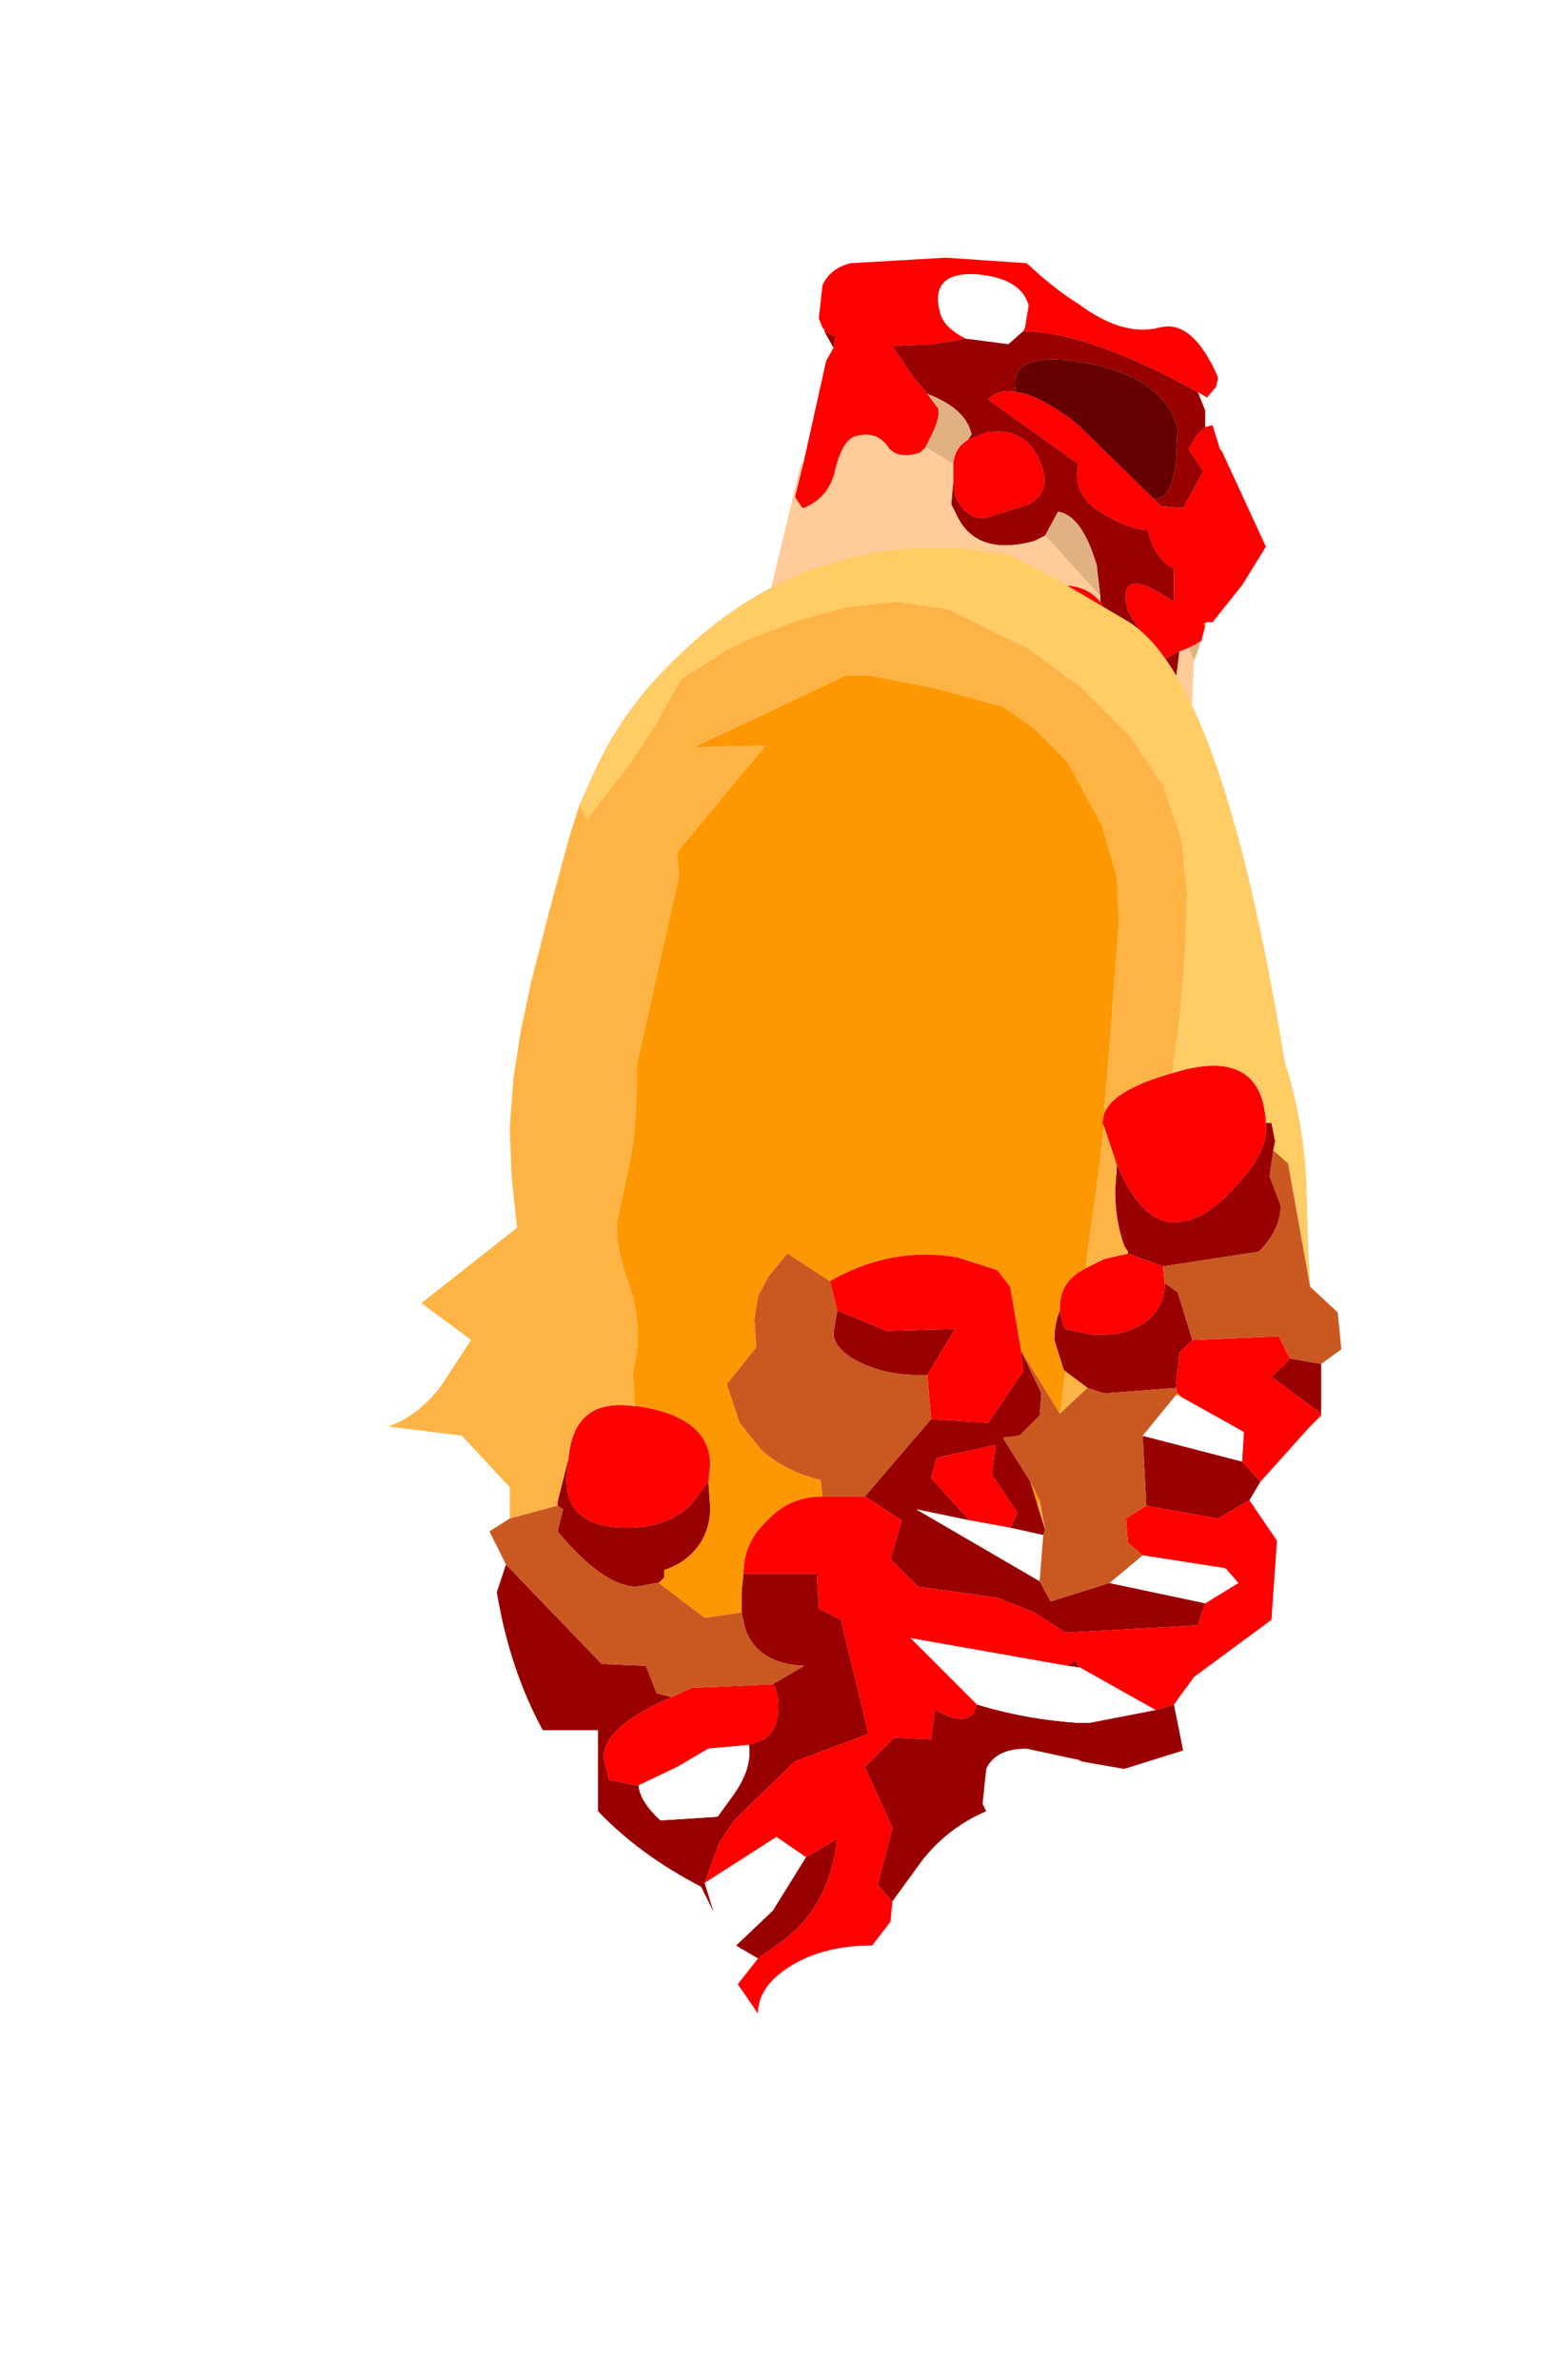 <?xml version="1.0" encoding="UTF-8" standalone="no"?>
<svg xmlns:ffdec="https://www.free-decompiler.com/flash" xmlns:xlink="http://www.w3.org/1999/xlink" ffdec:objectType="frame" height="64.65px" width="42.5px" xmlns="http://www.w3.org/2000/svg">
  <g transform="matrix(1.0, 0.0, 0.0, 1.0, 25.2, 34.75)">
    <use ffdec:characterId="2249" height="18.05" id="neck" transform="matrix(1.0, 0.0, 0.0, 1.0, -6.9, -27.75)" width="16.1" xlink:href="#sprite0"/>
    <use ffdec:characterId="2253" height="40.8" transform="matrix(1.0, 1.0E-4, -1.0E-4, 1.0, -14.647, -19.901)" width="25.9" xlink:href="#sprite1"/>
    <use ffdec:characterId="1138" height="0.0" id="spineRef" transform="matrix(1.0, 0.0, 0.0, 1.0, 3.15, -24.8)" width="0.0" xlink:href="#sprite2"/>
  </g>
  <defs>
    <g id="sprite0" transform="matrix(1.0, 0.0, 0.0, 1.0, 7.3, 10.1)">
      <use ffdec:characterId="2248" height="18.05" transform="matrix(1.0, 0.0, 0.0, 1.0, -7.3, -10.1)" width="16.1" xlink:href="#shape0"/>
    </g>
    <g id="shape0" transform="matrix(1.0, 0.0, 0.0, 1.0, 7.3, 10.1)">
      <path d="M-3.2 -8.1 L-3.2 -8.15 -3.25 -8.2 -3.35 -8.45 -3.25 -9.35 Q-3.05 -9.8 -2.5 -9.95 L0.1 -10.1 2.3 -9.95 Q3.05 -9.25 3.7 -8.85 4.9 -7.95 5.9 -8.2 6.8 -8.45 7.5 -6.85 L7.45 -6.6 7.2 -6.3 6.95 -6.45 Q4.15 -8.0 2.35 -8.1 L2.2 -8.1 2.25 -8.2 2.35 -8.8 Q2.15 -9.55 0.9 -9.65 -0.35 -9.7 -0.05 -8.6 0.05 -8.2 0.65 -7.9 L-0.25 -7.75 -1.35 -7.7 -0.85 -6.95 -0.4 -6.4 -0.1 -6.0 Q-0.05 -5.75 -0.3 -5.25 L-0.45 -4.95 -0.6 -4.8 Q-1.25 -4.6 -1.5 -5.0 -1.8 -5.4 -2.35 -5.25 -2.7 -5.15 -2.9 -4.35 -3.05 -3.6 -3.75 -3.3 L-3.8 -3.3 -4.0 -3.6 -3.75 -4.6 -3.15 -7.3 -2.95 -7.65 -2.9 -7.95 -3.2 -8.1 M7.15 -5.5 L7.35 -5.55 7.55 -4.9 7.6 -4.85 8.8 -2.25 8.15 -1.2 7.35 -0.2 7.2 -0.2 7.1 -0.15 7.15 -0.1 7.05 0.3 6.9 0.4 6.7 0.5 6.45 0.6 Q6.1 0.75 6.0 0.85 L5.45 0.15 5.05 -0.5 Q4.7 -1.85 6.3 -0.75 L6.3 -1.65 Q5.8 -1.9 5.6 -2.65 L5.6 -2.7 Q5.15 -2.7 4.55 -3.05 3.5 -3.55 3.7 -4.5 L1.25 -6.25 Q1.55 -6.55 2.0 -6.45 2.6 -6.4 3.65 -5.6 L5.75 -3.55 5.95 -3.35 6.5 -3.3 6.55 -3.3 7.1 -4.3 6.7 -4.9 6.9 -5.25 7.15 -5.5 M0.7 -5.15 L1.2 -5.35 Q2.4 -5.55 2.75 -4.3 2.9 -3.7 2.35 -3.4 L1.25 -3.05 Q0.7 -2.9 0.35 -3.65 L0.3 -4.0 0.3 -4.5 Q0.35 -4.95 0.7 -5.15 M4.3 -0.75 L4.55 -0.25 4.5 0.5 4.15 1.0 4.05 1.05 2.85 0.8 2.3 0.15 Q1.95 -1.1 3.1 -1.2 3.9 -1.25 4.3 -0.75" fill="#ff0000" fill-rule="evenodd" stroke="none"/>
      <path d="M2.2 -8.1 L1.8 -7.75 0.65 -7.9 Q0.05 -8.2 -0.05 -8.6 -0.35 -9.7 0.9 -9.65 2.15 -9.55 2.35 -8.8 L2.25 -8.2 2.2 -8.1" fill="#ffffff" fill-rule="evenodd" stroke="none"/>
      <path d="M6.95 -6.45 L7.15 -5.95 7.15 -5.5 6.9 -5.25 6.7 -4.9 7.1 -4.3 6.55 -3.3 6.5 -3.3 5.95 -3.35 5.75 -3.55 5.95 -3.6 Q6.2 -3.65 6.35 -4.45 L6.4 -5.45 Q6.05 -6.85 3.85 -7.25 1.75 -7.6 2.0 -6.45 1.55 -6.55 1.25 -6.25 L3.7 -4.5 Q3.5 -3.55 4.55 -3.05 5.15 -2.7 5.6 -2.7 L5.6 -2.65 Q5.8 -1.9 6.3 -1.65 L6.3 -0.75 Q4.7 -1.85 5.05 -0.5 L5.45 0.15 6.0 0.85 Q6.1 0.75 6.45 0.6 L6.35 1.4 6.3 1.9 5.8 2.25 4.15 1.0 4.5 0.5 4.55 -0.25 4.3 -0.75 4.3 -0.9 4.2 -1.75 Q3.8 -3.1 3.15 -3.2 L2.8 -2.55 2.5 -2.4 Q1.0 -2.0 0.45 -3.0 L0.25 -3.4 0.3 -4.0 0.35 -3.65 Q0.7 -2.9 1.25 -3.05 L2.35 -3.4 Q2.9 -3.7 2.75 -4.3 2.4 -5.55 1.2 -5.35 L0.7 -5.15 0.8 -5.3 Q0.65 -6.0 -0.4 -6.4 L-0.85 -6.95 -1.35 -7.7 -0.25 -7.75 0.65 -7.9 1.8 -7.75 2.2 -8.1 2.35 -8.1 Q4.15 -8.0 6.95 -6.45 M-2.95 -7.65 L-3.2 -8.1 -2.9 -7.95 -2.95 -7.65" fill="#990000" fill-rule="evenodd" stroke="none"/>
      <path d="M2.0 -6.45 Q1.75 -7.6 3.85 -7.25 6.05 -6.85 6.4 -5.45 L6.35 -4.45 Q6.2 -3.65 5.95 -3.6 L5.75 -3.55 3.65 -5.6 Q2.6 -6.4 2.0 -6.45" fill="#650101" fill-rule="evenodd" stroke="none"/>
      <path d="M7.2 -0.2 L7.15 -0.1 7.1 -0.15 7.2 -0.2 M7.05 0.3 L6.85 0.85 6.7 0.5 6.9 0.4 7.05 0.3 M-0.4 -6.4 Q0.65 -6.0 0.8 -5.3 L0.7 -5.15 Q0.35 -4.95 0.3 -4.5 L-0.45 -4.95 -0.3 -5.25 Q-0.05 -5.75 -0.1 -6.0 L-0.4 -6.4 M2.8 -2.55 L3.15 -3.2 Q3.8 -3.1 4.2 -1.75 L4.3 -0.9 2.8 -2.55" fill="#e2b181" fill-rule="evenodd" stroke="none"/>
      <path d="M6.85 0.85 L6.75 2.8 7.05 7.95 6.4 6.95 Q0.65 1.55 -7.3 1.8 L-6.15 1.05 -5.55 0.65 -4.7 -0.9 -3.85 -4.45 -3.75 -4.6 -4.0 -3.6 -3.8 -3.3 -3.75 -3.3 Q-3.05 -3.6 -2.9 -4.35 -2.7 -5.15 -2.35 -5.25 -1.8 -5.4 -1.5 -5.0 -1.25 -4.6 -0.6 -4.8 L-0.45 -4.95 0.3 -4.5 0.3 -4.0 0.25 -3.4 0.45 -3.0 Q1.0 -2.0 2.5 -2.4 L2.8 -2.55 4.3 -0.9 4.3 -0.75 Q3.9 -1.25 3.1 -1.2 1.95 -1.1 2.3 0.15 L2.85 0.8 4.05 1.05 4.15 1.0 5.8 2.25 6.3 1.9 6.35 1.4 6.45 0.6 6.7 0.5 6.85 0.85" fill="#ffcc99" fill-rule="evenodd" stroke="none"/>
    </g>
    <g id="sprite1" transform="matrix(1.0, 0.0, 0.0, 1.0, 15.25, 34.9)">
      <use ffdec:characterId="2252" height="40.8" transform="matrix(1.0, 0.0, 0.0, 1.0, -15.25, -34.9)" width="25.9" xlink:href="#shape1"/>
    </g>
    <g id="shape1" transform="matrix(1.0, 0.0, 0.0, 1.0, 15.25, 34.9)">
      <path d="M-10.65 -8.85 L-10.65 -8.95 -10.35 -10.15 -10.4 -9.7 Q-10.5 -8.25 -8.75 -8.25 -7.7 -8.25 -7.05 -8.85 L-6.55 -9.5 -6.5 -8.8 Q-6.5 -8.05 -7.0 -7.55 -7.3 -7.25 -7.75 -7.1 L-7.75 -6.9 -7.9 -6.75 -7.95 -6.75 -8.5 -6.65 Q-9.4 -6.65 -10.65 -8.15 L-10.5 -8.75 -10.65 -8.85 M8.6 -19.25 L8.75 -19.25 8.85 -18.75 8.8 -18.5 8.7 -17.8 9.0 -17.0 Q9.0 -16.4 8.5 -15.85 L8.4 -15.75 5.8 -15.35 4.85 -15.7 4.85 -15.75 4.75 -15.9 Q4.5 -16.6 4.5 -17.4 L4.55 -18.1 4.6 -18.0 Q5.25 -16.55 6.1 -16.55 6.9 -16.55 7.75 -17.5 8.6 -18.4 8.6 -19.05 L8.6 -19.25 M10.1 -12.7 L10.1 -11.35 8.75 -12.35 9.25 -12.85 10.1 -12.7 M8.45 -9.5 L8.15 -9.0 7.3 -8.5 5.35 -8.85 5.25 -10.75 7.95 -10.05 8.45 -9.5 M6.1 -3.45 L6.35 -2.2 4.75 -1.7 3.6 -1.9 3.5 -1.95 3.25 -2.0 2.1 -2.25 Q1.25 -2.25 1.0 -1.7 L0.9 -0.75 1.0 -0.55 Q-0.05 -0.1 -0.75 0.8 L-1.55 1.9 -1.95 1.45 -1.55 -0.1 -2.3 -1.75 -1.5 -2.55 -0.5 -2.5 -0.4 -3.3 0.05 -3.1 0.35 -3.05 0.5 -3.1 0.65 -3.2 0.75 -3.45 Q2.05 -3.05 3.5 -2.95 L3.8 -2.95 5.6 -3.3 6.1 -3.45 M-5.2 3.45 L-5.8 3.1 -4.8 2.15 -3.9 0.7 -3.05 0.2 Q-3.25 2.0 -4.5 2.95 L-5.2 3.45 M-6.4 2.2 L-6.75 1.5 Q-8.4 0.65 -9.55 -0.55 L-9.55 -2.75 -11.05 -2.75 Q-11.95 -4.4 -12.3 -6.5 L-12.05 -7.25 -9.45 -4.55 -8.25 -4.5 -7.95 -3.75 -7.55 -3.65 Q-9.4 -2.85 -9.4 -2.0 L-9.25 -1.4 -8.5 -1.25 -8.45 -1.25 Q-8.4 -0.8 -7.85 -0.3 L-6.3 -0.4 -5.9 -0.95 Q-5.35 -1.7 -5.45 -2.35 L-5.05 -2.5 Q-4.65 -2.75 -4.65 -3.4 -4.65 -3.8 -4.8 -4.0 L-3.95 -4.5 Q-5.2 -4.55 -5.55 -5.5 L-5.65 -5.95 -5.65 -6.5 -5.6 -7.0 -3.6 -7.0 -3.55 -6.05 -2.95 -5.75 -2.2 -2.65 -4.2 -1.9 -5.85 -0.3 -6.25 0.3 -6.65 1.4 -6.4 2.2 M3.0 -14.15 L3.1 -13.75 3.15 -13.65 3.85 -13.5 4.2 -13.5 Q4.9 -13.5 5.4 -13.9 5.85 -14.3 5.85 -14.9 L6.2 -14.65 6.6 -13.35 6.25 -13.0 6.15 -12.05 4.2 -11.9 3.75 -12.05 3.15 -12.5 3.1 -12.55 2.85 -13.35 Q2.85 -13.8 3.0 -14.15 M-0.5 -11.2 L1.05 -11.1 2.0 -12.5 1.95 -13.05 2.5 -11.9 2.45 -11.3 1.9 -10.75 1.45 -10.7 2.2 -9.5 2.4 -8.85 2.6 -8.2 2.55 -8.05 1.65 -8.25 1.85 -8.65 1.15 -9.7 1.25 -10.5 -0.35 -10.15 -0.5 -9.6 0.55 -8.45 -0.9 -8.75 2.45 -6.8 2.75 -6.25 4.35 -6.75 6.95 -6.2 6.75 -5.6 3.15 -5.4 2.3 -5.95 1.3 -6.35 -0.85 -6.65 -1.6 -7.4 -1.3 -8.45 -2.3 -9.1 -0.5 -11.2 M3.2 -4.5 L3.4 -4.65 3.55 -4.45 3.2 -4.5 M-0.6 -12.4 L-0.85 -12.4 Q-1.75 -12.4 -2.45 -12.75 -3.15 -13.1 -3.15 -13.55 L-3.05 -14.15 -1.7 -13.6 0.15 -13.65 -0.6 -12.4" fill="#990000" fill-rule="evenodd" stroke="none"/>
      <path d="M-10.35 -10.15 Q-10.2 -11.8 -8.55 -11.55 L-8.45 -11.55 Q-6.5 -11.25 -6.5 -9.95 L-6.55 -9.5 -7.05 -8.85 Q-7.7 -8.25 -8.75 -8.25 -10.5 -8.25 -10.4 -9.7 L-10.35 -10.15 M4.2 -19.5 Q4.45 -20.15 6.05 -20.6 L6.4 -20.7 Q8.5 -21.2 8.6 -19.25 L8.6 -19.05 Q8.6 -18.4 7.75 -17.5 6.9 -16.55 6.1 -16.55 5.25 -16.55 4.6 -18.0 L4.55 -18.1 4.2 -19.15 4.15 -19.25 4.2 -19.5 M10.1 -11.35 L10.1 -11.3 9.75 -10.95 8.45 -9.5 7.95 -10.05 8.0 -10.85 6.3 -11.8 6.2 -11.9 6.15 -12.05 6.25 -13.0 6.6 -13.35 8.95 -13.45 9.25 -12.85 8.75 -12.35 10.1 -11.35 M8.15 -9.0 L8.9 -7.9 8.75 -5.75 6.65 -4.2 6.1 -3.45 5.6 -3.3 3.55 -4.45 3.4 -4.65 3.2 -4.5 -1.05 -5.25 0.75 -3.45 0.65 -3.2 0.5 -3.1 0.35 -3.05 0.05 -3.1 -0.4 -3.3 -0.5 -2.5 -1.5 -2.55 -2.3 -1.75 -1.55 -0.1 -1.95 1.45 -1.55 1.9 -1.6 2.45 -2.1 3.1 Q-3.4 3.1 -4.3 3.65 -5.2 4.2 -5.2 4.95 L-5.75 4.15 -5.2 3.45 -4.5 2.95 Q-3.25 2.0 -3.05 0.2 L-3.9 0.7 -4.7 0.15 -6.65 1.4 -6.25 0.3 -5.85 -0.3 -4.2 -1.9 -2.2 -2.65 -2.95 -5.75 -3.55 -6.05 -3.6 -7.0 -5.6 -7.0 Q-5.6 -7.85 -4.95 -8.45 -4.35 -9.1 -3.45 -9.1 L-2.3 -9.1 -1.3 -8.45 -1.6 -7.4 -0.85 -6.65 1.3 -6.35 2.3 -5.95 3.15 -5.4 6.75 -5.6 6.95 -6.2 7.85 -6.75 7.5 -7.15 5.25 -7.5 4.85 -7.85 4.8 -8.5 5.35 -8.85 7.3 -8.5 8.15 -9.0 M4.85 -15.7 L5.8 -15.35 5.85 -14.9 Q5.85 -14.3 5.4 -13.9 4.9 -13.5 4.2 -13.5 L3.85 -13.5 3.15 -13.65 3.1 -13.75 3.0 -14.15 3.0 -14.25 Q3.0 -14.95 3.7 -15.3 L4.2 -15.55 4.85 -15.7 M-3.25 -14.95 Q-1.6 -15.9 0.2 -15.6 L1.3 -15.25 1.65 -14.8 1.95 -13.05 2.0 -12.5 1.05 -11.1 -0.5 -11.2 -0.6 -12.4 0.15 -13.65 -1.7 -13.6 -3.05 -14.15 -3.25 -14.95 M0.55 -8.45 L-0.5 -9.6 -0.35 -10.15 1.25 -10.5 1.15 -9.7 1.85 -8.65 1.65 -8.25 0.55 -8.45 M-4.8 -4.0 Q-4.65 -3.8 -4.65 -3.4 -4.65 -2.75 -5.05 -2.5 L-5.45 -2.35 -6.55 -2.25 -7.4 -1.75 -8.45 -1.25 -8.5 -1.25 -9.25 -1.4 -9.4 -2.0 Q-9.4 -2.85 -7.55 -3.65 L-7.0 -3.9 -4.8 -4.0" fill="#ff0000" fill-rule="evenodd" stroke="none"/>
      <path d="M-2.1 3.1 L-2.0 3.95 Q-2.0 4.9 -2.45 5.35 -3.05 5.9 -4.6 5.9 L-5.25 5.75 -5.4 5.2 -5.2 4.95 Q-5.2 4.2 -4.3 3.65 -3.4 3.1 -2.1 3.1 M-5.8 3.1 L-6.0 3.1 -6.4 2.2 -6.65 1.4 -4.7 0.15 -3.9 0.7 -4.8 2.15 -5.8 3.1 M6.95 -6.2 L4.35 -6.75 5.25 -7.5 7.5 -7.15 7.85 -6.75 6.95 -6.2 M2.45 -6.8 L-0.9 -8.75 0.55 -8.45 1.65 -8.25 2.55 -8.05 2.45 -6.8 M6.3 -11.8 L8.0 -10.85 7.95 -10.05 5.25 -10.75 6.15 -11.85 6.3 -11.8 M3.2 -4.5 L3.55 -4.45 5.6 -3.3 3.8 -2.95 3.5 -2.95 Q2.05 -3.05 0.75 -3.45 L-1.05 -5.25 3.2 -4.5 M-5.45 -2.35 Q-5.35 -1.7 -5.9 -0.95 L-6.3 -0.4 -7.85 -0.3 Q-8.4 -0.8 -8.45 -1.25 L-7.4 -1.75 -6.55 -2.25 -5.45 -2.35" fill="#ffffff" fill-rule="evenodd" stroke="none"/>
      <path d="M6.05 -20.6 L6.25 -22.05 6.4 -23.85 6.45 -25.5 6.3 -26.95 5.8 -28.4 4.9 -29.75 3.55 -31.1 2.1 -32.15 -0.05 -33.2 -1.45 -33.4 -2.8 -33.25 -4.1 -32.9 -5.4 -32.4 -6.05 -32.1 -7.3 -31.3 -8.0 -30.05 -8.65 -29.05 -9.85 -27.5 -10.05 -27.9 -9.6 -28.9 Q-8.8 -30.6 -7.35 -31.95 -4.05 -35.15 0.4 -34.85 L1.6 -34.7 2.85 -34.05 4.8 -32.9 Q7.4 -31.4 9.1 -20.95 9.65 -19.2 9.7 -17.5 L9.75 -15.75 9.8 -14.8 9.2 -18.15 8.8 -18.5 8.85 -18.75 8.75 -19.25 8.6 -19.25 Q8.5 -21.2 6.4 -20.7 L6.05 -20.6" fill="#ffcc66" fill-rule="evenodd" stroke="none"/>
      <path d="M-10.05 -27.9 L-9.85 -27.5 -8.65 -29.05 -8.0 -30.05 -7.3 -31.3 -6.05 -32.1 -5.4 -32.4 -4.1 -32.9 -2.8 -33.25 -1.45 -33.4 -0.05 -33.2 2.1 -32.15 3.55 -31.1 4.9 -29.75 5.8 -28.4 6.3 -26.95 6.45 -25.5 6.4 -23.85 6.25 -22.05 6.05 -20.6 Q4.45 -20.15 4.2 -19.5 L4.2 -19.6 4.35 -21.35 4.45 -22.75 4.6 -24.7 4.55 -25.9 4.15 -27.3 3.2 -29.05 2.3 -29.95 1.45 -30.55 -0.4 -31.05 -2.2 -31.4 -2.8 -31.4 -6.85 -29.5 -6.9 -29.45 -5.0 -29.5 -7.4 -26.6 -7.35 -25.95 -8.5 -20.8 -8.5 -20.5 Q-8.5 -19.25 -8.65 -18.35 L-9.0 -16.7 Q-9.15 -16.05 -8.7 -14.85 -8.3 -13.65 -8.6 -12.5 L-8.55 -11.55 Q-10.2 -11.8 -10.35 -10.15 L-10.65 -8.95 -10.65 -8.85 -11.95 -8.5 -11.95 -9.0 -11.95 -9.35 -13.25 -10.75 -15.25 -11.0 Q-14.5 -11.25 -13.85 -12.05 L-13.0 -13.35 -14.35 -14.35 -11.75 -16.4 -11.9 -17.8 -11.95 -19.1 -11.85 -20.45 -11.65 -21.75 -11.35 -23.15 -10.85 -25.1 -10.35 -26.95 -10.05 -27.9 M4.55 -18.1 L4.5 -17.4 Q4.5 -16.6 4.75 -15.9 L4.85 -15.75 4.85 -15.7 4.2 -15.55 3.7 -15.3 3.8 -16.1 4.05 -17.9 4.2 -19.15 4.55 -18.1 M3.0 -11.35 L3.15 -12.5 3.75 -12.05 3.0 -11.35 M2.6 -8.2 L2.4 -8.85 2.45 -9.0 2.6 -8.2 M6.2 -11.9 L6.3 -11.8 6.15 -11.85 6.2 -11.9" fill="#feb445" fill-rule="evenodd" stroke="none"/>
      <path d="M-8.55 -11.55 L-8.6 -12.5 Q-8.3 -13.65 -8.7 -14.85 -9.15 -16.05 -9.0 -16.7 L-8.65 -18.35 Q-8.5 -19.25 -8.5 -20.5 L-8.5 -20.8 -7.35 -25.95 -7.4 -26.6 -5.0 -29.5 -6.9 -29.45 -6.85 -29.5 -2.8 -31.4 -2.2 -31.4 -0.4 -31.05 1.45 -30.55 2.3 -29.95 3.2 -29.05 4.15 -27.3 4.55 -25.9 4.6 -24.7 4.45 -22.75 4.35 -21.35 4.2 -19.6 4.2 -19.5 4.15 -19.25 4.2 -19.15 4.05 -17.9 3.8 -16.1 3.7 -15.3 Q3.0 -14.95 3.0 -14.25 L3.0 -14.15 Q2.85 -13.8 2.85 -13.35 L3.1 -12.55 3.15 -12.5 3.0 -11.35 1.95 -13.05 1.65 -14.8 1.3 -15.25 0.2 -15.6 Q-1.6 -15.9 -3.25 -14.95 L-4.4 -15.7 -4.9 -15.1 -5.2 -14.55 -5.3 -13.9 -5.25 -13.15 -6.05 -12.15 -5.7 -11.1 -5.1 -10.35 Q-4.4 -9.75 -3.5 -9.55 L-3.45 -9.1 Q-4.35 -9.1 -4.95 -8.45 -5.6 -7.85 -5.6 -7.0 L-5.65 -6.5 -5.65 -5.95 -6.65 -5.8 -7.9 -6.75 -7.75 -6.9 -7.75 -7.1 Q-7.3 -7.25 -7.0 -7.55 -6.5 -8.05 -6.5 -8.8 L-6.55 -9.5 -6.5 -9.95 Q-6.5 -11.25 -8.45 -11.55 L-8.55 -11.55 M2.4 -8.85 L2.2 -9.5 2.45 -9.0 2.4 -8.85" fill="#fd9802" fill-rule="evenodd" stroke="none"/>
      <path d="M-11.95 -8.5 L-10.65 -8.85 -10.5 -8.75 -10.65 -8.15 Q-9.4 -6.65 -8.5 -6.65 L-7.95 -6.75 -7.9 -6.75 -6.65 -5.8 -5.65 -5.95 -5.55 -5.5 Q-5.2 -4.55 -3.95 -4.5 L-4.8 -4.0 -7.0 -3.9 -7.55 -3.65 -7.95 -3.75 -8.25 -4.5 -9.45 -4.55 -12.05 -7.25 -12.5 -8.15 -11.95 -8.5 M8.8 -18.5 L9.2 -18.15 9.8 -14.8 10.55 -14.1 10.65 -13.1 10.1 -12.7 9.25 -12.85 8.95 -13.45 6.6 -13.35 6.2 -14.65 5.85 -14.9 5.8 -15.35 8.4 -15.75 8.5 -15.85 Q9.0 -16.4 9.0 -17.0 L8.7 -17.8 8.8 -18.5 M1.95 -13.05 L3.0 -11.35 3.75 -12.05 4.2 -11.9 6.15 -12.05 6.2 -11.9 6.15 -11.85 5.25 -10.75 5.35 -8.85 4.8 -8.5 4.85 -7.85 5.25 -7.5 4.35 -6.75 2.75 -6.25 2.45 -6.8 2.55 -8.05 2.6 -8.2 2.45 -9.0 2.2 -9.5 1.45 -10.7 1.9 -10.75 2.45 -11.3 2.5 -11.9 1.95 -13.05 M-0.5 -11.2 L-2.3 -9.1 -3.45 -9.1 -3.5 -9.55 Q-4.4 -9.75 -5.1 -10.35 L-5.7 -11.1 -6.05 -12.15 -5.25 -13.15 -5.3 -13.9 -5.2 -14.55 -4.9 -15.1 -4.4 -15.7 -3.25 -14.95 -3.05 -14.15 -3.15 -13.55 Q-3.15 -13.1 -2.45 -12.75 -1.75 -12.4 -0.85 -12.4 L-0.6 -12.4 -0.5 -11.2" fill="#ca5821" fill-rule="evenodd" stroke="none"/>
    </g>
  </defs>
</svg>
